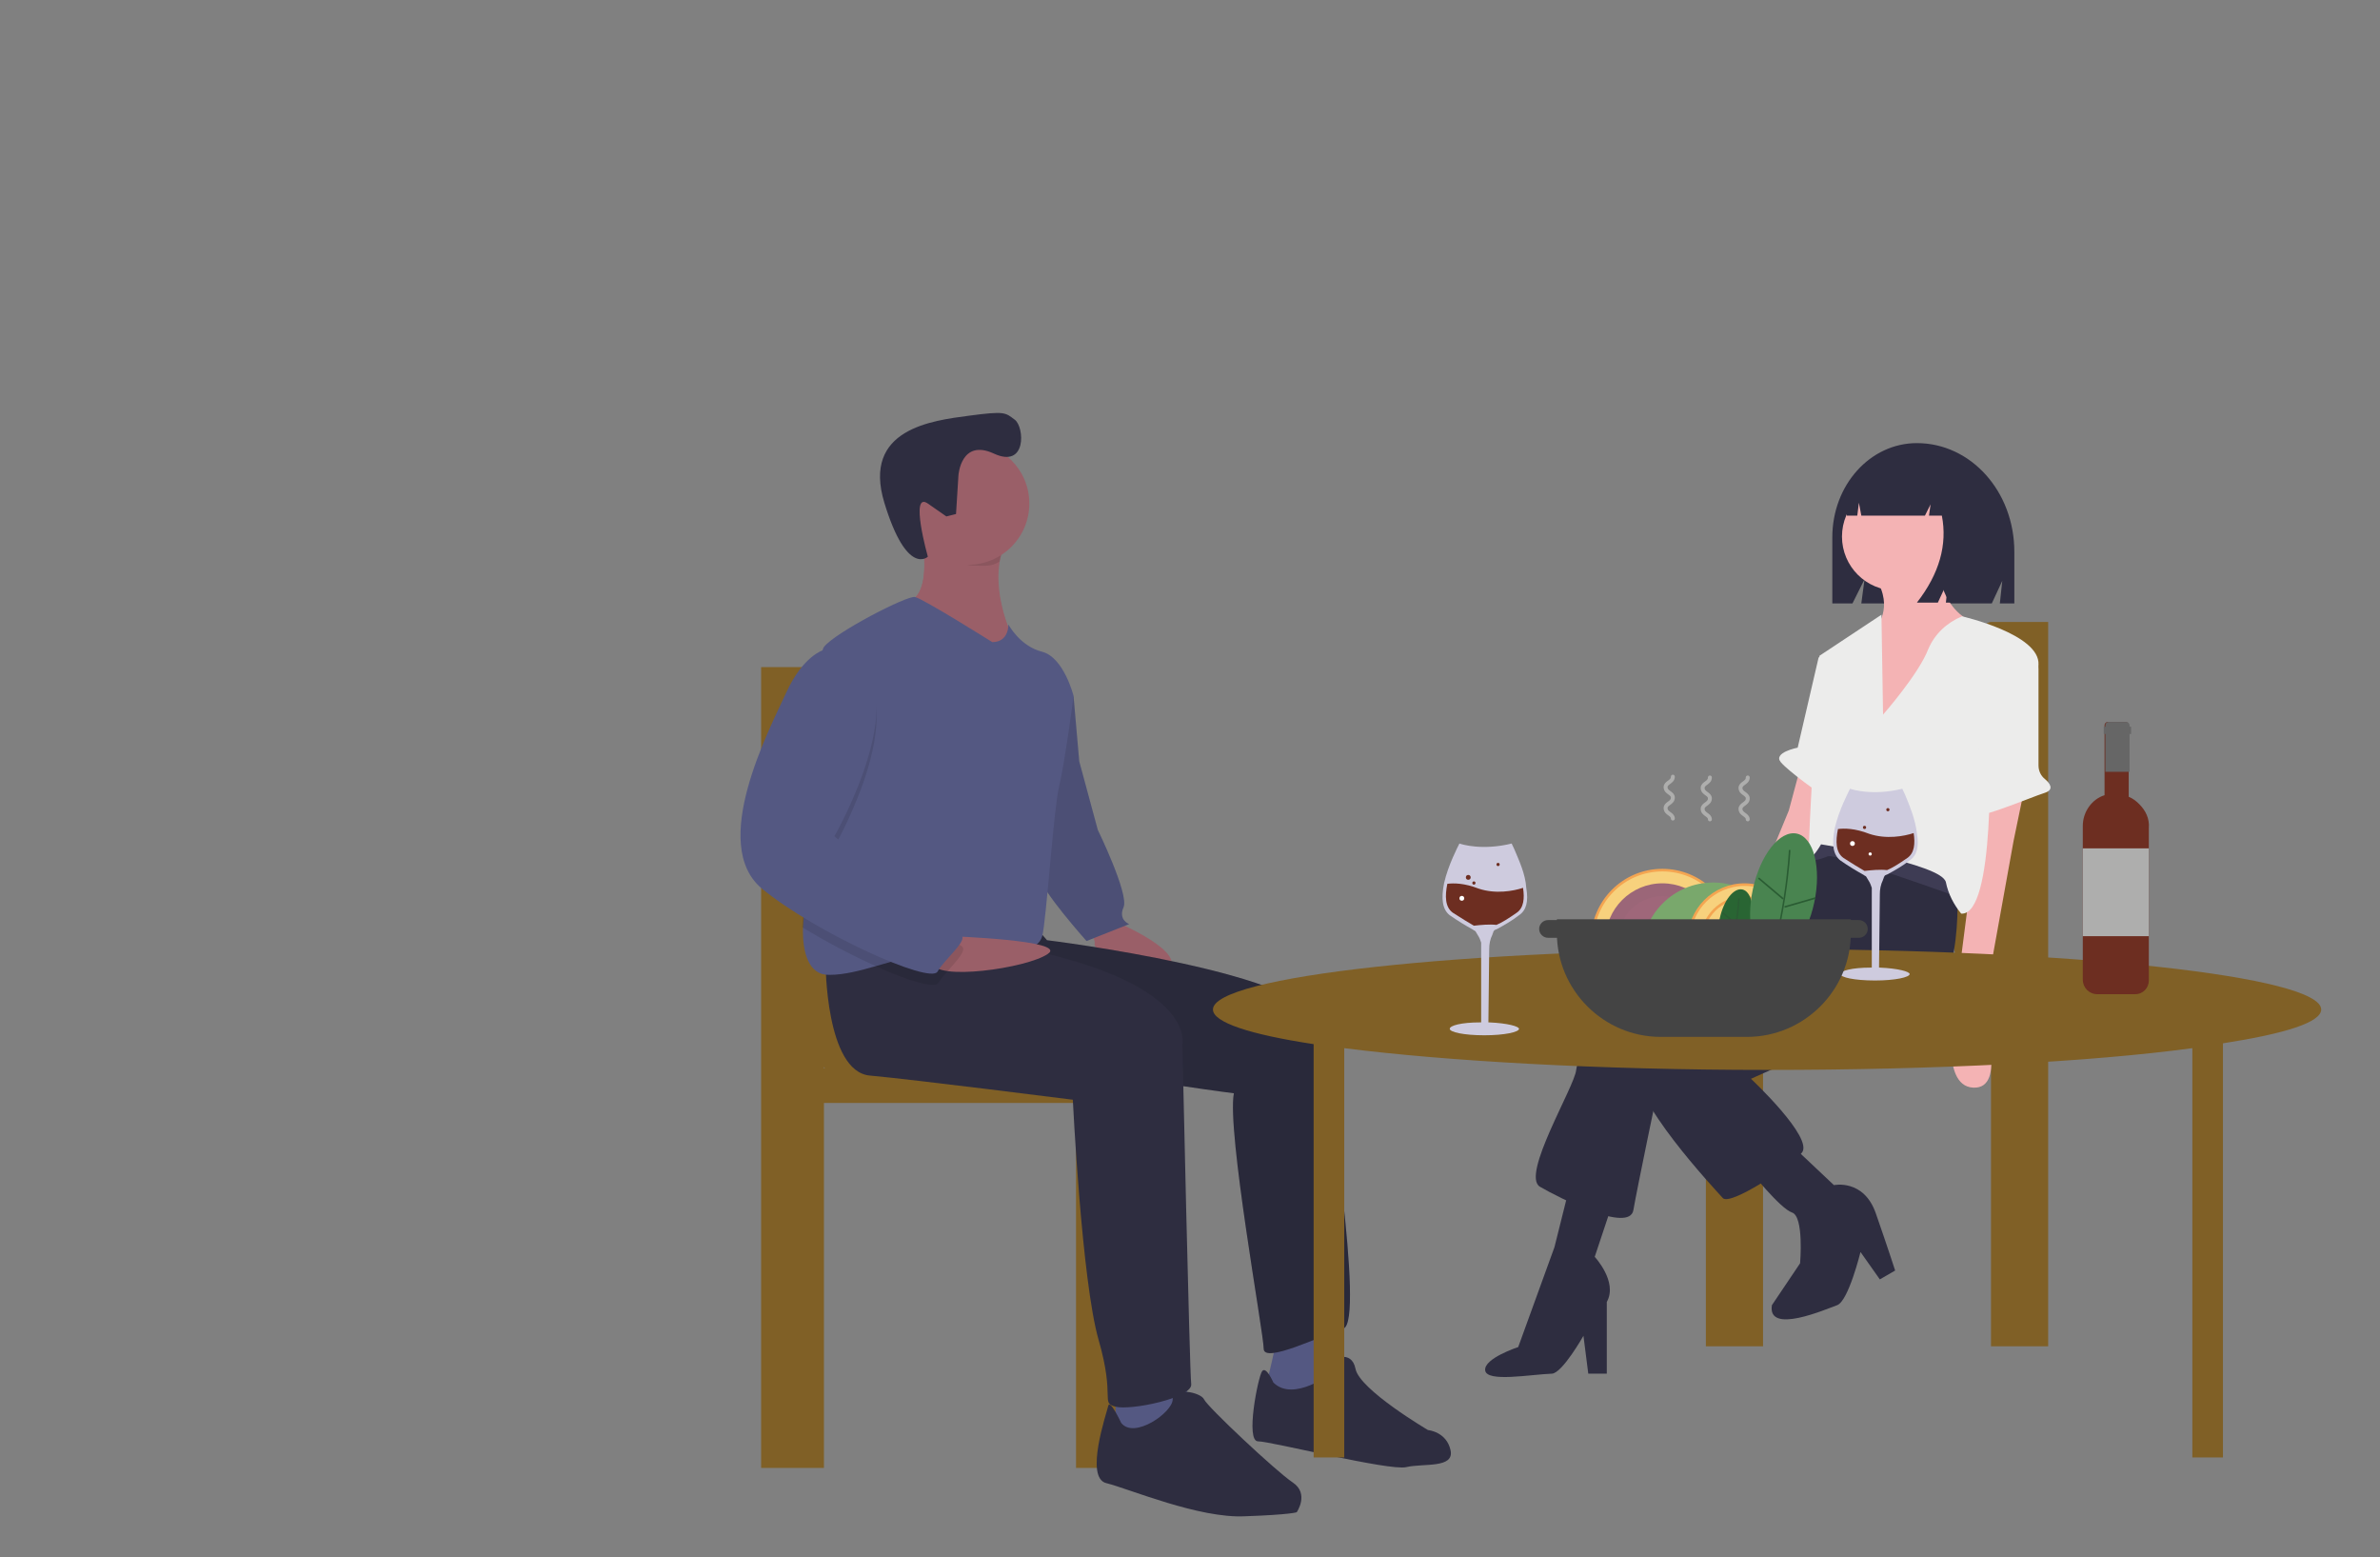 <?xml version="1.0" encoding="utf-8"?>
<!-- Generator: Adobe Illustrator 24.3.0, SVG Export Plug-In . SVG Version: 6.00 Build 0)  -->
<svg version="1.1" id="圖層_1" xmlns="http://www.w3.org/2000/svg" xmlns:xlink="http://www.w3.org/1999/xlink" x="0px" y="0px"
	 viewBox="0 0 295.5 193.3" style="enable-background:new 0 0 295.5 193.3;" xml:space="preserve">
<rect x="0" y="0" width="295.5" height="193.3" fill="#808080" stroke="none"/>
<style type="text/css">
	.st0{fill:#806026;}
	.st1{fill:#2E2D40;}
	.st2{fill:#F4B3B4;}
	.st3{fill:#3E3C54;}
	.st4{fill:#ECECEB;}
	.st5{fill:#9A5F68;}
	.st6{fill:#545882;}
	.st7{opacity:0.1;fill:#040000;enable-background:new    ;}
	.st8{fill:#6D2E21;}
	.st9{fill:#AEAEAD;}
	.st10{fill:#666666;}
	.st11{fill:#CECBDE;}
	.st12{fill:#FFFFFF;}
	.st13{fill:#F7D17D;stroke:#F4A551;stroke-width:0.322;stroke-miterlimit:10;}
	.st14{fill:#9B6678;stroke:#9B6678;stroke-width:0.322;stroke-miterlimit:10;}
	.st15{fill:#9F677A;stroke:#9F677A;stroke-width:0.322;stroke-miterlimit:10;}
	.st16{fill:#79A86C;stroke:#79A86C;stroke-width:0.322;stroke-miterlimit:10;}
	.st17{fill:#444444;}
	.st18{fill:none;stroke:#AEAEAD;stroke-width:0.488;stroke-linecap:round;stroke-linejoin:round;stroke-miterlimit:10;}
	.st19{fill:#296533;}
	.st20{fill:#2A5C33;}
	.st21{fill:#555EA8;}
	.st22{fill:#498450;}
</style>
<g>
	<path class="st0" d="M211.8,122.2v44.9h7.1v-41h28.3v41h7.1V77.2h-7.1c-2.3,0-5.9,12.2-5.9,24.5c0,9.2,1.1,17.2,2.6,20.5H211.8z
		 M247.2,122.2L247.2,122.2c0-0.1,0-0.1,0-0.2V122.2z"/>
	<path class="st1" d="M238,55L238,55c-5.8,0-10.5,5.2-10.5,11.7v8.2h2.5l1.5-3l-0.4,3h16.2l1.3-2.8l-0.3,2.8h1.8v-6.4
		C250.1,61,244.7,55,238,55z"/>
	<path class="st1" d="M226,108.4l-6.4,2.7l-22.4,18.2c-0.8,1-1.3,2.2-1.5,3.5c-0.2,2.1-6.9,13.1-4.5,14.5c2.4,1.4,11.1,5.8,11.6,2.9
		s3.1-15.3,3.1-15.3l21.6-19.3L226,108.4z"/>
	<path class="st1" d="M200.7,147.9L198,156c0,0,2.9,3.1,1.5,5.6v8.9h-2.3l-0.6-4.7c0,0-2.6,4.6-3.9,4.7c-2.7,0.1-8.1,1.1-8.3-0.4
		c-0.2-1.5,4.1-2.9,4.1-2.9l4.5-12.4l1.9-7.6L200.7,147.9z"/>
	<path class="st1" d="M242.8,106.3c0,0,1.5,14.2-2.7,16.8s-22.7,10.8-22.7,10.8s7.9,7.4,6.3,9.2s-8.9,6.6-9.8,5.6
		s-11.8-12.6-10.5-16.3s19.2-15.8,19.2-15.8l2.1-7.6l0.6-6.1l6.8-4.4L242.8,106.3z"/>
	<circle class="st2" cx="235.4" cy="66.6" r="6.7"/>
	<path class="st2" d="M240.6,69.3c0,0-0.3,6.1,4.7,8.1s-12.4,14.5-12.4,14.5v-14c0,0,2.3-2.4,0-6.1L240.6,69.3z"/>
	<path class="st2" d="M251.3,98.1l-1.3,6.3l-3.9,21.6c0,0,3.2,9.2-1.1,9s-2.3-10-2.3-10l2.3-17.9v-6.9L251.3,98.1z"/>
	<path class="st2" d="M223.6,95l-1.5,5.6l-6.6,16c0,0-4.5,7.6-0.8,7.4s3.7-7.4,3.7-7.4l7.6-12.9v-7.3L223.6,95z"/>
	<path class="st1" d="M222.4,142.1l5.3,5c0,0,3.7-0.8,5.2,3.5s2.4,7.1,2.4,7.1l-1.9,1.1l-2.4-3.4c0,0-1.5,6.1-2.9,6.6
		s-8.7,3.7-8.1,0l3.5-5.2c0,0,0.5-5.8-1-6.3s-5.3-5.3-5.3-5.3L222.4,142.1z"/>
	<path class="st3" d="M243,111.3c0,0-15.2-5.5-16.1-5c-0.7,0.3-1.5,0.5-2.3,0.6v-2.2c0,0,5-1.8,7.7-0.6c2.7,1.1,11.1,6.1,11.1,6.1
		L243,111.3z"/>
	<path class="st4" d="M233.8,88.7c0,0,4.4-5,5.6-8.1c0.8-1.9,2.3-3.3,4.2-4.1c0,0,9.7,2.2,9.5,6s-6.1,9.8-6.1,9.8s0.8,21.4-3.5,21.1
		c-0.9-1.1-1.6-2.4-1.9-3.9c-0.5-2.3-15.5-4.7-15.5-4.7s-1.3,2.3-1.5,1.3s1.3-24.7,1.3-24.7l7.7-5.1L233.8,88.7z"/>
	<path class="st4" d="M251.9,81l0.1,0.1c0.7,0.4,1.1,1.1,1.1,1.9v12c0,0.7,0.3,1.3,0.8,1.7c0.6,0.5,1.2,1.3,0,1.7
		c-1.9,0.6-9.5,3.9-9.7,2.7s-0.5-2.4,0-2.4c0.4,0,2.6-11.6,4.4-16.5c0.4-1.2,1.7-1.7,2.9-1.3C251.7,80.9,251.8,80.9,251.9,81z"/>
	<path class="st4" d="M228.1,81l-2.3,0.6l-2.6,11.2c0,0-3.1,0.6-2.1,1.8s5,4,5,4L228.1,81z"/>
	<path class="st1" d="M241,58.2c-1-1.4-2.6-2.2-4.3-2.2h-0.2c-4,0-7.2,3.6-7.2,8l0,0h1.3l0.2-1.6l0.3,1.6h7.9l0.7-1.4l-0.2,1.4h1.6
		c0.7,3.6-0.3,7.2-3.1,10.8h2.6l1.3-2.8l-0.3,2.8h5l1-6.4C247.6,63.7,244.9,59.6,241,58.2z"/>
	<path class="st0" d="M106,132.5c1.7-3.7,2.9-12.4,2.9-22.7c0-13.6-4-27-6.6-27h-7.8v99.4h7.8v-45.3h31.3v45.3h7.8v-49.7L106,132.5
		L106,132.5z M102.3,132.4c0,0.1,0.1,0.1,0.1,0.2h-0.1V132.4z"/>
	<path class="st5" d="M138.5,114.4c0,0,9.4,3.9,6.4,6.2c-3,2.3-9.2-2.8-9-3.4c0.2-0.6-0.9-2.3-0.9-2.3L138.5,114.4z"/>
	<path class="st6" d="M130.3,83.7l3,2.8l0.7,8l2.3,8.5c0,0,3.9,8,3.2,9.6s0.7,2.1,0.7,2.1l-5.3,2.1c0,0-5.7-6.4-5.7-7.8
		C129.1,107.5,130.3,83.7,130.3,83.7z"/>
	<path class="st7" d="M130.3,83.7l3,2.8l0.7,8l2.3,8.5c0,0,3.9,8,3.2,9.6s0.7,2.1,0.7,2.1l-5.3,2.1c0,0-5.7-6.4-5.7-7.8
		C129.1,107.5,130.3,83.7,130.3,83.7z"/>
	<path class="st6" d="M158.5,166.3c0,0-1.1,5.3-1.4,5.7s4.4,2.1,4.4,2.1l5.5-3.9c0,0-2.3-5-2.3-6L158.5,166.3z"/>
	<path class="st1" d="M128.4,114.9l1.6,1.8c0,0,33.3,4.1,34,10.6c0.7,6.5,5.5,36.7,2.8,37.6c-2.8,0.9-9.9,4.4-9.9,2.5
		s-4.6-27.1-3.7-31.7c0,0-39.7-5-40.6-10.8c-0.9-5.7,0.9-8.3,0.9-8.3L128.4,114.9z"/>
	<path class="st7" d="M128.4,114.9l1.6,1.8c0,0,33.3,4.1,34,10.6c0.7,6.5,5.5,36.7,2.8,37.6c-2.8,0.9-9.9,4.4-9.9,2.5
		s-4.6-27.1-3.7-31.7c0,0-39.7-5-40.6-10.8c-0.9-5.7,0.9-8.3,0.9-8.3L128.4,114.9z"/>
	<path class="st1" d="M158.1,171.6c0,0-0.9-2.1-1.4-1.4s-2.1,8.7-0.5,8.7c1.6,0,16.3,3.7,18.4,3.2c2.1-0.5,6,0.2,5.5-2.1
		s-2.8-2.5-2.8-2.5s-8.5-5-9-7.6c-0.5-2.5-3-1.1-3-1.1v1.6C165.4,170.4,160.6,174.1,158.1,171.6z"/>
	<path class="st5" d="M114.4,66.2c0,0,1.6,7.8-1.8,8.5S117,80,117,80l5,2.8l3.7-3.7c0,0-3.3-6.8-0.8-11.8
		C127.4,62.2,114.4,66.2,114.4,66.2z"/>
	<path class="st5" d="M125.7,79.1l-3.7,3.7l-5-2.8c0,0-7.8-4.6-4.4-5.3c2.2-0.4,2.3-3.8,2.1-6.2c-0.1-0.8-0.2-1.5-0.3-2.3
		c0,0,13-4,10.4,1c-0.4,0.8-0.6,1.6-0.8,2.5C123.3,74.3,125.7,79.1,125.7,79.1z"/>
	<polygon class="st6" points="138.5,172.9 138.5,178.2 147.3,178.2 148,176.2 147,170.7 	"/>
	<path class="st1" d="M102.5,119.5c0,0,0,13.5,5.5,14s25.2,3,25.2,3s1.1,22.5,3.2,29.8c2.1,7.3,0.2,7.8,2.1,8.3s9.6-1.1,9.4-2.8
		c-0.2-1.6-1.1-42.2-1.1-42.2s2.1-8.7-25.5-12.9L102.5,119.5z"/>
	<path class="st1" d="M139.2,176.6c0,0-1.4-3-1.6-2.1s-3,9-0.2,9.6c2.8,0.7,11.5,4.4,17.2,4.1c5.7-0.2,6.4-0.5,6.4-0.5
		s1.6-2.3-0.5-3.7c-2.1-1.4-10.6-9.4-11-10.3c-0.4-0.9-3.9-1.6-3.9,0S140.8,178.7,139.2,176.6z"/>
	<path class="st7" d="M124.9,67.2c-0.4,0.8-0.6,1.6-0.8,2.5c-1.1,0.7-1.9,0.5-3.3,0.5c-2.1,0-3-2.7-4.4-4.1c-0.1-1.3-2,0.1-2,0.1
		S127.4,62.2,124.9,67.2z"/>
	<circle class="st5" cx="120.2" cy="62.5" r="7.6"/>
	<path class="st6" d="M133.3,86.4c0,0-1.1,8.3-1.8,11.2s-1.6,16.8-2.1,18.6c-0.5,1.8-3.2,2.3-8.7,1.6c-0.3,0-0.7-0.1-1-0.1
		c-3.4-0.1-7.3,1.2-10.9,2.2c-2.1,0.6-4,1.1-5.8,1.1c-2.6,0.1-3.4-2.8-3.3-5.9c0.1-2.9,0.9-6.1,1.7-7.2c1.4-2,0-19.9,0.5-25.8l0,0
		c0.1-0.9,0.2-1.5,0.4-1.8c1.4-1.8,10.3-6.4,11.3-6.2c1,0.2,9.6,5.6,9.6,5.6c2.1,0,2-2.2,2-2.2s1.4,2.7,4.2,3.4
		C132.1,81.6,133.3,86.4,133.3,86.4z"/>
	<path class="st5" d="M117.9,116.2c0,0,14.8,0.5,12.2,2.2c-2.6,1.8-14.1,3.4-14.3,1.1C115.6,117.2,117.9,116.2,117.9,116.2z"/>
	<path class="st7" d="M119.6,117.8c0,0.9-2.3,2.9-3.1,4.2c-0.4,0.7-3.7-0.2-7.8-2.1c-3.1-1.4-6.1-3-9.1-4.8c0.1-2.9,0.9-6.1,1.7-7.2
		c1.4-2,0-19.9,0.5-25.8l0,0c0.1-0.1,0.3-0.1,0.4-0.2h2.8c9.4,4.4-1.4,23.2-1.4,23.2s14.2,11.7,15.6,12.2
		C119.4,117.4,119.6,117.6,119.6,117.8z"/>
	<path class="st6" d="M105,80.7h-2.8c0,0-2.5,0.7-4.6,5.3c-2.1,4.6-9.6,18.8-3,24.3c6.7,5.5,20.9,11.9,21.8,10.3s4.1-4.1,2.8-4.6
		c-1.3-0.5-15.6-12.2-15.6-12.2S114.4,85,105,80.7z"/>
	<path class="st1" d="M119,59c0,0,0.3-4.6,4.4-2.7c4.1,1.9,3.8-3.3,2.6-4.2c-1.2-0.9-1.2-1.1-5.7-0.5s-13.3,1.6-10.5,10.8
		c2.8,9.2,5.4,6.7,5.4,6.7s-2.3-8.2,0-6.6l2.3,1.6l1.2-0.3L119,59z"/>
	<path class="st0" d="M288.2,125.3c0-4.1-30.8-7.5-68.8-7.5s-68.8,3.4-68.8,7.5c0,1.6,4.6,3.1,12.5,4.3v51.3h3.8v-50.8
		c12.6,1.6,31.5,2.7,52.5,2.7c21.2,0,40.2-1,52.8-2.7v50.8h3.8v-51.4C283.7,128.3,288.2,126.9,288.2,125.3z"/>
	<path class="st8" d="M265.6,99.8c-0.4-0.4-0.8-0.7-1.3-0.9V90c0-0.2-0.2-0.4-0.4-0.4l0,0h-2.2c-0.2,0-0.4,0.2-0.4,0.4l0,0v8.7
		c-1.6,0.5-2.7,2.1-2.7,3.8v19.1c0,1,0.8,1.8,1.8,1.8h4.7c1,0,1.7-0.8,1.7-1.7v-18.9C266.9,101.6,266.4,100.6,265.6,99.8z"/>
	<rect x="258.6" y="105.3" class="st9" width="8.2" height="10.9"/>
	<path class="st10" d="M264.6,90.2h-0.2V90c0-0.2-0.2-0.4-0.4-0.4l0,0h-2.2c-0.2,0-0.4,0.2-0.4,0.4l0,0v0.2h-0.2v0.9h0.2v4.7h3v-4.7
		h0.2V90.2z"/>
	<path class="st11" d="M188.1,105.6c-0.2-0.5-0.4-0.8-0.4-0.9c-3.7,0.9-6.2,0.1-6.5,0c-0.2,0.4-1.4,2.7-1.9,4.9
		c-0.4,2-0.2,3.3,0.7,4l0,0l0,0c1,0.7,2,1.3,2.9,1.8c0.1,0.1,0.2,0.1,0.3,0.2l0,0l0,0c0.1,0.2,0.2,0.3,0.3,0.5
		c0.2,0.3,0.3,0.6,0.4,0.9v9.9h-0.1c-2.4,0-3.8,0.4-3.8,0.8c0,0.4,1.7,0.8,4.3,0.8c2.5,0,4.3-0.4,4.3-0.8c0-0.3-1.4-0.7-3.7-0.8
		h-0.1l0.1-9.1c0-0.6,0.1-1.2,0.4-1.8c0-0.1,0.1-0.2,0.1-0.3c0-0.1,0.1-0.1,0.1-0.2l0,0l0,0c0.1-0.1,0.2-0.1,0.4-0.2l0,0
		c0.9-0.5,1.8-1,2.7-1.7c0.9-0.6,1.2-1.7,0.9-3.4C189.4,108.5,188.6,106.8,188.1,105.6z"/>
	<path class="st8" d="M188.3,113.3c-1,0.7-1.8,1.2-2.5,1.5l0,0c-0.9-0.1-1.9,0-2.8,0.1c-0.7-0.4-1.5-0.9-2.6-1.6l0,0l0,0
		c-1-0.7-1-2.1-0.7-3.6c0.8-0.1,2.1-0.1,3.9,0.6c2.1,0.7,4.3,0.3,5.5-0.1C189.3,111.5,189.2,112.7,188.3,113.3z"/>
	<circle class="st8" cx="182.3" cy="108.9" r="0.3"/>
	<circle class="st12" cx="181.5" cy="111.5" r="0.3"/>
	<circle class="st8" cx="183" cy="109.6" r="0.2"/>
	<circle class="st12" cx="195.3" cy="114.7" r="0.2"/>
	<circle class="st12" cx="194.1" cy="114.9" r="0.2"/>
	<circle class="st8" cx="186" cy="107.3" r="0.2"/>
	<path class="st11" d="M236.6,98.8c-0.2-0.5-0.4-0.8-0.4-0.9c-3.7,0.9-6.2,0.1-6.5,0c-0.2,0.4-1.4,2.7-1.9,4.9c-0.4,2-0.2,3.3,0.7,4
		l0,0l0,0c1,0.7,2,1.3,2.9,1.8c0.1,0.1,0.2,0.1,0.3,0.2l0,0l0,0c0.1,0.2,0.2,0.3,0.3,0.5c0.2,0.3,0.3,0.6,0.4,0.9v9.9h-0.1
		c-2.4,0-3.8,0.4-3.8,0.8s1.7,0.8,4.3,0.8c2.5,0,4.3-0.4,4.3-0.8c0-0.3-1.4-0.7-3.7-0.8h-0.1l0.1-9.1c0-0.6,0.1-1.2,0.4-1.8
		c0-0.1,0.1-0.2,0.1-0.3c0-0.1,0.1-0.1,0.1-0.2l0,0l0,0c0.1-0.1,0.2-0.1,0.4-0.2l0,0c0.9-0.5,1.8-1,2.7-1.7c0.9-0.6,1.2-1.7,0.9-3.4
		C237.8,101.7,237.1,100,236.6,98.8z"/>
	<path class="st8" d="M236.8,106.5c-1,0.7-1.8,1.2-2.5,1.5l0,0c-0.9-0.1-1.9,0-2.8,0.1c-0.7-0.4-1.5-0.9-2.6-1.6l0,0l0,0
		c-1-0.7-1-2.1-0.7-3.6c0.8-0.1,2.1-0.1,3.9,0.6c2.1,0.7,4.3,0.3,5.5-0.1C237.8,104.7,237.7,105.9,236.8,106.5z"/>
	<circle class="st12" cx="230" cy="104.7" r="0.3"/>
	<circle class="st8" cx="231.5" cy="102.7" r="0.2"/>
	<circle class="st12" cx="232.2" cy="106" r="0.2"/>
	<circle class="st8" cx="234.4" cy="100.5" r="0.2"/>
	<circle class="st13" cx="206.4" cy="116.7" r="8.7"/>
	<circle class="st14" cx="206.4" cy="116.7" r="6.9"/>
	<circle class="st15" cx="206.4" cy="116.7" r="5.3"/>
	<circle class="st14" cx="206.4" cy="116.7" r="3"/>
	<circle class="st16" cx="212.7" cy="118.4" r="8.7"/>
	<circle class="st13" cx="216.6" cy="116.7" r="6.9"/>
	<circle class="st13" cx="216.6" cy="116.7" r="5.3"/>
	<circle class="st13" cx="216.6" cy="116.7" r="3"/>
	<path class="st17" d="M194.4,116.4h-2.2c-0.6,0-1.1-0.5-1.1-1.1l0,0c0-0.6,0.5-1.1,1.1-1.1h2.2c0.6,0,1.1,0.5,1.1,1.1l0,0
		C195.5,115.9,195,116.4,194.4,116.4z"/>
	<path class="st17" d="M230.8,116.4h-2.2c-0.6,0-1.1-0.5-1.1-1.1l0,0c0-0.6,0.5-1.1,1.1-1.1h2.2c0.6,0,1.1,0.5,1.1,1.1l0,0
		C231.9,115.9,231.4,116.4,230.8,116.4z"/>
	<g>
		<g>
			<path class="st18" d="M207.7,96.4c0,0.7-0.9,0.7-0.9,1.3c0,0.7,0.9,0.7,0.9,1.3c0,0.7-0.9,0.7-0.9,1.3c0,0.7,0.9,0.7,0.9,1.3"/>
		</g>
		<g>
			<path class="st18" d="M212.3,96.5c0,0.7-0.9,0.7-0.9,1.3c0,0.7,0.9,0.7,0.9,1.3c0,0.7-0.9,0.7-0.9,1.3c0,0.7,0.9,0.7,0.9,1.3"/>
		</g>
		<g>
			<path class="st18" d="M217,96.5c0,0.7-0.9,0.7-0.9,1.3c0,0.7,0.9,0.7,0.9,1.3c0,0.7-0.9,0.7-0.9,1.3c0,0.7,0.9,0.7,0.9,1.3"/>
		</g>
	</g>
	<ellipse transform="matrix(0.208 -0.978 0.978 0.208 58.752 301.473)" class="st19" cx="215.6" cy="114.4" rx="4.1" ry="2"/>
	<path class="st20" d="M214,120.9c1.8-4.5,2-9.3,2-9.4h-0.2c0,0-0.2,4.9-2,9.3L214,120.9z"/>
	
		<rect x="214.6" y="112.9" transform="matrix(0.645 -0.764 0.764 0.645 -10.825 204.527)" class="st20" width="0.2" height="2"/>
	
		<rect x="215.5" y="114.7" transform="matrix(0.961 -0.278 0.278 0.961 -23.386 64.678)" class="st21" width="2" height="0.2"/>
	
		<ellipse transform="matrix(0.208 -0.978 0.978 0.208 66.621 304.693)" class="st22" cx="221.5" cy="111.2" rx="7.9" ry="3.9"/>
	<path class="st20" d="M218.4,123.8c3.5-8.8,3.9-18.3,3.9-18.3h-0.2c0,0.1-0.4,9.5-3.9,18.3H218.4z"/>
	<rect x="219.8" y="108.2" transform="matrix(0.645 -0.764 0.764 0.645 -6.159 207.204)" class="st20" width="0.2" height="4"/>
	
		<rect x="221.4" y="111.9" transform="matrix(0.961 -0.278 0.278 0.961 -22.334 66.492)" class="st20" width="4" height="0.2"/>
	<path class="st17" d="M193.3,114.1h36.5l0,0v1.7c0,7.1-5.8,12.9-12.9,12.9h-10.7c-7.1,0-12.9-5.8-12.9-12.9L193.3,114.1
		L193.3,114.1z"/>
</g>
</svg>
